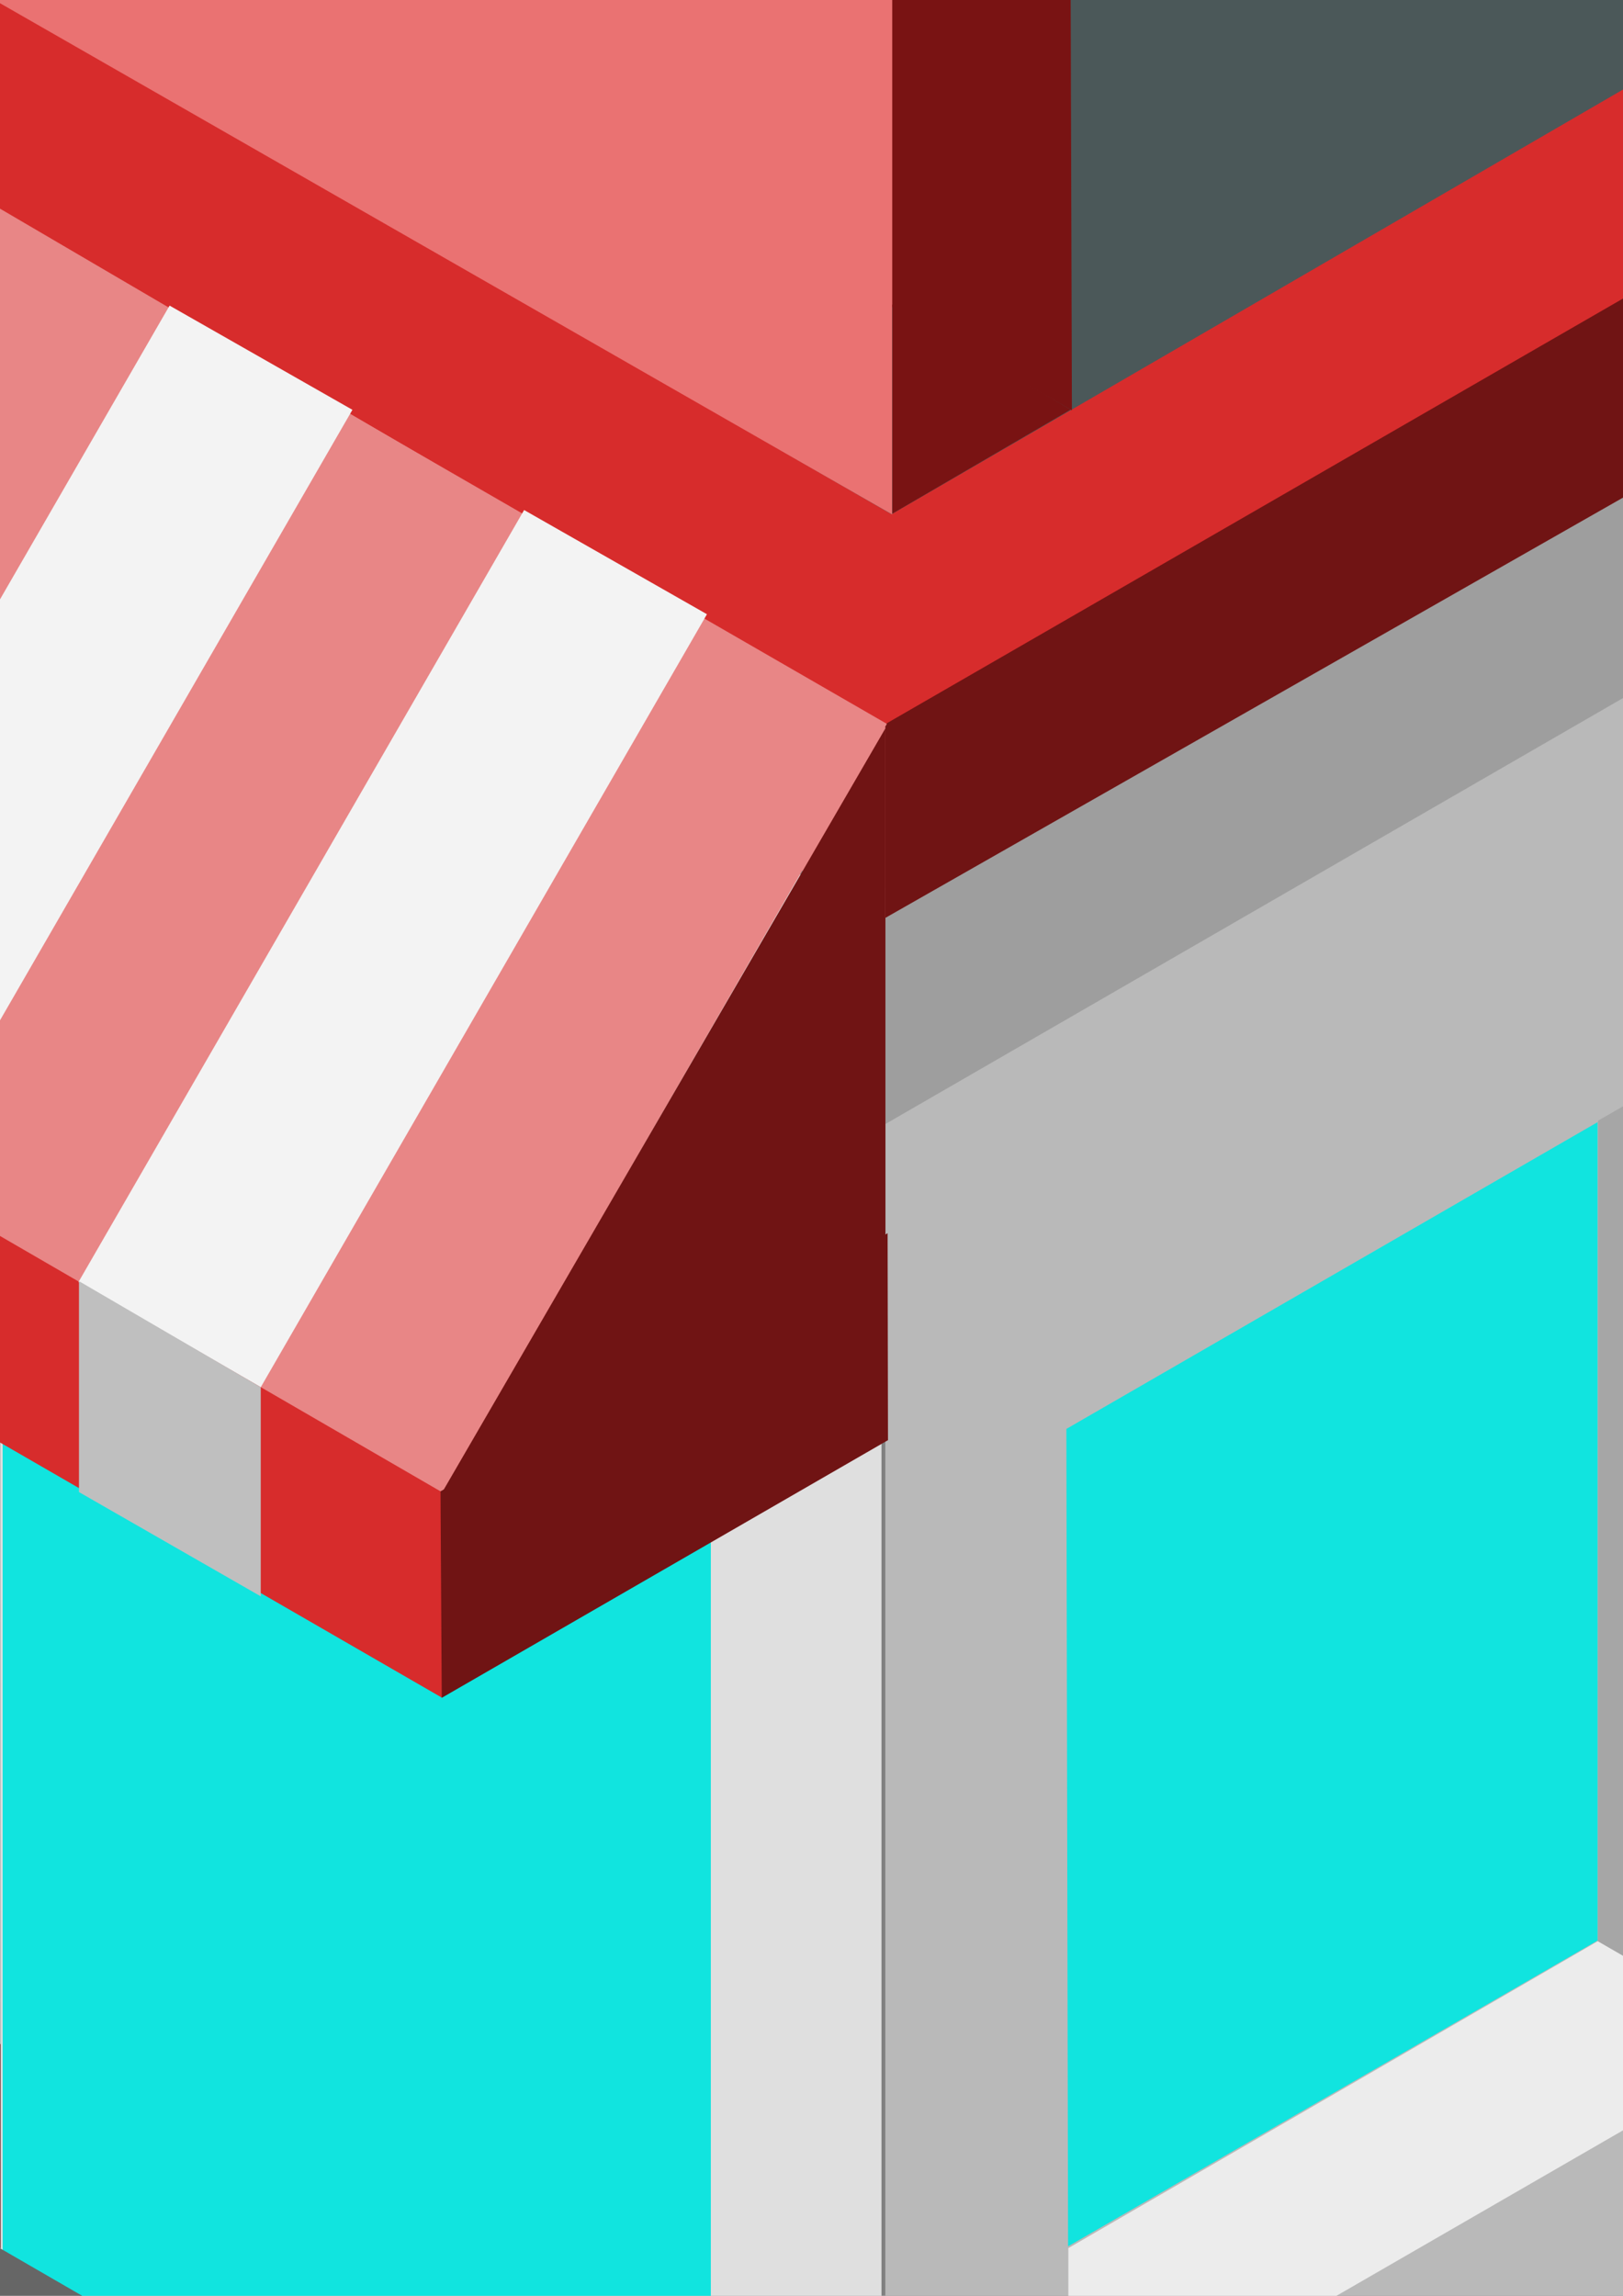 <?xml version="1.0" encoding="UTF-8" standalone="no"?>
<!-- Created with Inkscape (http://www.inkscape.org/) -->

<svg
   width="210mm"
   height="297mm"
   viewBox="0 0 210 297"
   version="1.1"
   id="svg5"
   inkscape:version="1.2 (1:1.2.1+202207142221+cd75a1ee6d)"
   sodipodi:docname="stuff_shop.svg"
   xmlns:inkscape="http://www.inkscape.org/namespaces/inkscape"
   xmlns:sodipodi="http://sodipodi.sourceforge.net/DTD/sodipodi-0.dtd"
   xmlns="http://www.w3.org/2000/svg"
   xmlns:svg="http://www.w3.org/2000/svg">
  <rect x="0" y="0" width="210" height="297" fill="#808080" stroke="none"/>
  <sodipodi:namedview
     id="namedview7"
     pagecolor="#ffffff"
     bordercolor="#000000"
     borderopacity="0.25"
     inkscape:showpageshadow="2"
     inkscape:pageopacity="0.0"
     inkscape:pagecheckerboard="0"
     inkscape:deskcolor="#ffffff"
     inkscape:document-units="px"
     showgrid="true"
     showborder="false"
     inkscape:zoom="0.12409585"
     inkscape:cx="543.93438"
     inkscape:cy="213.54461"
     inkscape:window-width="1920"
     inkscape:window-height="1016"
     inkscape:window-x="0"
     inkscape:window-y="0"
     inkscape:window-maximized="1"
     inkscape:current-layer="layer1">
    <inkscape:grid
       type="axonomgrid"
       id="grid132"
       units="px"
       spacingy="26.458" />
  </sodipodi:namedview>
  <defs
     id="defs2" />
  <g
     inkscape:label="Слой 1"
     inkscape:groupmode="layer"
     id="layer1">
    <path
       style="fill:#d72c2c;fill-opacity:1;stroke-width:0.2;stroke-linecap:round;stroke-linejoin:round"
       d="M -181.673,-79.235 113.854,-251.568 413.484,-79.291 113.583,94.847 Z"
       id="path3066" />
    <path
       style="fill:#4b5859;fill-opacity:1;stroke-width:0.2;stroke-linecap:round;stroke-linejoin:round"
       d="M 115.353,66.523 -113.589,-65.587 114.92,-198.967 343.521,-65.92 Z"
       id="path238" />
    <path
       style="fill:#701414;fill-opacity:1;stroke-width:0.2;stroke-linecap:round;stroke-linejoin:round"
       d="m 114.214,-224.997 0.998,26.13 -228.51,132.617 -24.399,-12.865 z"
       id="path1010" />
    <path
       style="fill:#e88686;fill-opacity:1;stroke-width:0.2;stroke-linecap:round;stroke-linejoin:round"
       d="M 114.163,-225.1 367.086,-78.958 342.641,-65.611 115.309,-197.315 Z"
       id="path2146" />
    <path
       style="fill:#3e4a4a;fill-opacity:1;stroke-width:0.2;stroke-linecap:round;stroke-linejoin:round"
       d="m 114.932,-197.506 22.664,12.076 -228.035,133.683 -23.306,-15.544 z"
       id="path3878" />
    <path
       style="fill:#701414;fill-opacity:1;stroke-width:0.2;stroke-linecap:round;stroke-linejoin:round"
       d="m 412.951,-78.443 v 27.093 L 114.548,118.902 114.267,93.84 Z"
       id="path5452"
       sodipodi:nodetypes="ccccc" />
    <path
       style="fill:#e88686;fill-opacity:1;stroke-width:0.2;stroke-linecap:round;stroke-linejoin:round"
       d="m -181.234,-79.159 v 27.263 L 114.56,118.881 V 94.093 Z"
       id="path5456" />
    <path
       style="fill:#dfdfdf;fill-opacity:1;stroke-width:0.2;stroke-linecap:round;stroke-linejoin:round"
       d="M 114.057,119.228 V 384.383 L -160.437,226.608 V -39.883 Z"
       id="path6061"
       sodipodi:nodetypes="ccccc" />
    <path
       style="fill:#b9b9b9;fill-opacity:1;stroke-width:0.2;stroke-linecap:round;stroke-linejoin:round"
       d="M 114.554,119.082 V 383.782 L 390.162,224.66 V -38.394 Z"
       id="path10275" />
    <path
       style="fill:#9e9e9e;fill-opacity:1;stroke-width:0.2;stroke-linecap:round;stroke-linejoin:round"
       d="m 114.085,119.012 v 26.672 L 390.251,-13.76 v -24.539 z"
       id="path10439" />
    <path
       style="fill:#11e4df;fill-opacity:1;stroke-width:0.2;stroke-linecap:round;stroke-linejoin:round"
       d="M 91.973,343.967 V 185.27 L 0.343,132.368 v 158.995 z"
       id="path10819" />
    <path
       style="fill:#b7b7b7;fill-opacity:1;stroke-width:0.2;stroke-linecap:round;stroke-linejoin:round"
       d="M 0.043,132.569 -22.918,119.313 V 305.441 L 0.136,290.923 Z"
       id="path17463" />
    <path
       style="fill:#ffffff;fill-opacity:1;stroke-width:0.2;stroke-linecap:round;stroke-linejoin:round"
       d="M -23.098,305.672 0.006,291.015 91.688,343.947 v 28.242 z"
       id="path17897" />
    <path
       style="fill:#701414;fill-opacity:1;stroke-width:0.2;stroke-linecap:round;stroke-linejoin:round"
       d="M -23.295,305.711 0.06,290.828 V 264.413 L -23.121,277.796 Z"
       id="path18007" />
    <path
       style="fill:#e88686;fill-opacity:1;stroke-width:0.2;stroke-linecap:round;stroke-linejoin:round"
       d="m -23.452,305.577 0.293,-27.921 -137.347,-79.297 v 28.319 z"
       id="path19905" />
    <path
       style="fill:#e88686;fill-opacity:1;stroke-width:0.2;stroke-linecap:round;stroke-linejoin:round"
       d="m 91.496,344.137 22.867,13.202 -0.145,26.956 -22.639,-13.07 z"
       id="path20168"
       sodipodi:nodetypes="ccccc" />
    <path
       style="fill:#701414;fill-opacity:1;stroke-width:0.2;stroke-linecap:round;stroke-linejoin:round"
       d="M 114.586,383.819 V 357.211 L 390.237,198.064 v 26.637 z"
       id="path20170" />
    <path
       style="fill:#11e4df;fill-opacity:1;stroke-width:0.2;stroke-linecap:round;stroke-linejoin:round"
       d="M -45.778,106.016 -114.51,66.333 V 172.203 l 68.512,39.556 z"
       id="path20241" />
    <path
       style="fill:#ececec;fill-opacity:1;stroke-width:0.2;stroke-linecap:round;stroke-linejoin:round"
       d="m -46.033,211.996 v 26.197 l -91.352,-52.742 22.82,-13.175 z"
       id="path20312" />
    <path
       style="fill:#b7b7b7;fill-opacity:1;stroke-width:0.2;stroke-linecap:round;stroke-linejoin:round"
       d="m -114.571,66.148 -22.762,-13.141 V 185.457 l 22.79,-13.167 z"
       id="path20452"
       sodipodi:nodetypes="ccccc" />
    <path
       style="fill:#11e4df;fill-opacity:1;stroke-width:0.2;stroke-linecap:round;stroke-linejoin:round"
       d="m 137.979,184.853 68.732,-39.683 v 105.87 l -68.512,39.556 z"
       id="path20454" />
    <path
       style="fill:#ececec;fill-opacity:1;stroke-width:0.2;stroke-linecap:round;stroke-linejoin:round"
       d="m 138.233,290.833 v 26.197 l 91.352,-52.742 -22.82,-13.175 z"
       id="path20456" />
    <path
       style="fill:#a6a6a6;fill-opacity:1;stroke-width:0.2;stroke-linecap:round;stroke-linejoin:round"
       d="m 206.772,144.985 22.762,-13.141 v 132.451 l -22.79,-13.167 z"
       id="path20458"
       sodipodi:nodetypes="ccccc" />
    <path
       style="fill:#11e4df;fill-opacity:1;stroke-width:0.2;stroke-linecap:round;stroke-linejoin:round"
       d="M 274.339,106.974 343.071,67.291 V 173.161 l -68.512,39.556 z"
       id="path20460" />
    <path
       style="fill:#ececec;fill-opacity:1;stroke-width:0.2;stroke-linecap:round;stroke-linejoin:round"
       d="m 274.593,212.953 v 26.197 l 91.352,-52.742 -22.82,-13.175 z"
       id="path20462" />
    <path
       style="fill:#a6a6a6;fill-opacity:1;stroke-width:0.2;stroke-linecap:round;stroke-linejoin:round"
       d="m 343.132,67.105 22.762,-13.141 V 186.415 l -22.79,-13.167 z"
       id="path20464"
       sodipodi:nodetypes="ccccc" />
    <path
       style="fill:#666666;fill-opacity:1;stroke-width:0.2;stroke-linecap:round;stroke-linejoin:round"
       d="m 115.528,464.562 411.595,-239.628 -137.063,-79.045 0.064,78.82 L 113.823,384.309 91.95,371.681 92.068,344.116 0.048,290.876 -23.012,305.425 -160.355,226.13 V 198.407 171.675 L -275.227,238.038 Z"
       id="path20466"
       sodipodi:nodetypes="cccccccccccccc" />
    <path
       style="fill:#555555;fill-opacity:1;stroke-width:0.2;stroke-linecap:round;stroke-linejoin:round"
       d="m 527.107,224.993 v 26.533 L 114.172,489.934 v -26.442 z"
       id="path20522" />
    <path
       style="fill:#898989;fill-opacity:1;stroke-width:0.2;stroke-linecap:round;stroke-linejoin:round"
       d="M 114.421,489.902 V 463.829 L -275.501,238.707 v 26.575 z"
       id="path21010" />
    <g
       id="g22731"
       transform="translate(688.053,-290.781)">
      <path
         id="path22524"
         style="fill:#791313;fill-opacity:1;stroke-width:0.206;stroke-linecap:round;stroke-linejoin:round"
         d="m -677.068,143.695 c -46.766,-26.891 -84.677,-29.317 -84.676,-5.421 0.003,1.038 0.08,2.118 0.228,3.237 l -40.314,-23.217 v 80.633 l 252.472,144.937 -0.245,-80.313 -43.047,-24.79 c 0.166,-0.988 0.252,-2.024 0.258,-3.108 2.1e-4,-23.896 -37.911,-65.068 -84.676,-91.958 z"
         sodipodi:nodetypes="sccccccccss" />
      <path
         id="path22667"
         style="fill:#ea7272;fill-opacity:1;stroke-width:0.206;stroke-linecap:round;stroke-linejoin:round"
         d="m -700.071,157.602 a 100.406,36.49 35.227 0 0 -84.676,-5.421 100.406,36.49 35.227 0 0 0.228,3.237 l -40.314,-23.217 v 80.633 l 252.227,144.504 v -79.88 l -43.047,-24.79 a 100.406,36.49 35.227 0 0 0.258,-3.108 100.406,36.49 35.227 0 0 -84.676,-91.958 z" />
      <path
         style="fill:#791313;fill-opacity:1;stroke-width:0.2;stroke-linecap:round;stroke-linejoin:round"
         d="m -801.537,118.354 -23.203,13.929 23.008,13.274 z"
         id="path22723" />
      <path
         style="fill:#791313;fill-opacity:1;stroke-width:0.2;stroke-linecap:round;stroke-linejoin:round"
         d="m -549.522,343.773 -23.076,-13.61 0.003,27.065 z"
         id="path22725"
         sodipodi:nodetypes="cccc" />
    </g>
    <path
       style="fill:#e88686;fill-opacity:1;stroke-width:0.2;stroke-linecap:round;stroke-linejoin:round"
       d="M -180.991,-76.985 -238.079,21.894 57.269,193.213 114.755,93.644 Z"
       id="path22733"
       sodipodi:nodetypes="ccccc" />
    <path
       style="fill:#701414;fill-opacity:1;stroke-width:0.2;stroke-linecap:round;stroke-linejoin:round"
       d="M 57.214,193.055 114.566,159.943 V 94.214 Z"
       id="path23080" />
    <path
       style="fill:#d72c2c;fill-opacity:1;stroke-width:0.2;stroke-linecap:round;stroke-linejoin:round"
       d="m 57.21,193.052 v 26.586 L -238.01,49.193 V 21.936 Z"
       id="path23082" />
    <path
       style="fill:#701414;fill-opacity:1;stroke-width:0.2;stroke-linecap:round;stroke-linejoin:round"
       d="m 57.159,219.642 57.738,-33.335 -0.051,-26.774 -57.848,33.398 z"
       id="path23222"
       sodipodi:nodetypes="ccccc" />
    <path
       style="fill:#f3f3f3;fill-opacity:1;stroke-width:0.2;stroke-linecap:round;stroke-linejoin:round"
       d="m -161.385,-66.446 -57.653,99.859 23.58,13.614 57.731,-99.992 z"
       id="path23293" />
    <path
       style="fill:#bfbfbf;fill-opacity:1;stroke-width:0.2;stroke-linecap:round;stroke-linejoin:round"
       d="M -195.463,47.03 V 74.087 L -218.982,60.597 V 33.311 Z"
       id="path25185"
       sodipodi:nodetypes="ccccc" />
    <path
       style="fill:#f3f3f3;fill-opacity:1;stroke-width:0.2;stroke-linecap:round;stroke-linejoin:round"
       d="m -115.434,-39.811 -57.653,99.859 23.58,13.614 57.731,-99.992 z"
       id="path25187" />
    <path
       style="fill:#bfbfbf;fill-opacity:1;stroke-width:0.2;stroke-linecap:round;stroke-linejoin:round"
       d="M -149.511,73.665 V 100.722 L -173.03,87.232 V 59.946 Z"
       id="path25189"
       sodipodi:nodetypes="ccccc" />
    <path
       style="fill:#f3f3f3;fill-opacity:1;stroke-width:0.2;stroke-linecap:round;stroke-linejoin:round"
       d="m -69.646,-13.395 -57.653,99.859 23.58,13.614 57.731,-99.992 z"
       id="path25191" />
    <path
       style="fill:#bfbfbf;fill-opacity:1;stroke-width:0.2;stroke-linecap:round;stroke-linejoin:round"
       d="m -103.723,100.082 v 27.057 l -23.519,-13.491 V 86.363 Z"
       id="path25193"
       sodipodi:nodetypes="ccccc" />
    <path
       style="fill:#f3f3f3;fill-opacity:1;stroke-width:0.2;stroke-linecap:round;stroke-linejoin:round"
       d="m -23.736,13.042 -57.653,99.859 23.58,13.614 57.731,-99.992 z"
       id="path25195" />
    <path
       style="fill:#bfbfbf;fill-opacity:1;stroke-width:0.2;stroke-linecap:round;stroke-linejoin:round"
       d="m -57.813,126.518 v 27.057 l -23.519,-13.491 v -27.285 z"
       id="path25197"
       sodipodi:nodetypes="ccccc" />
    <path
       style="fill:#f3f3f3;fill-opacity:1;stroke-width:0.2;stroke-linecap:round;stroke-linejoin:round"
       d="m 21.942,39.534 -57.653,99.859 23.58,13.614 57.731,-99.992 z"
       id="path25199" />
    <path
       style="fill:#bfbfbf;fill-opacity:1;stroke-width:0.2;stroke-linecap:round;stroke-linejoin:round"
       d="m -12.135,153.01 v 27.057 l -23.519,-13.491 v -27.285 z"
       id="path25201"
       sodipodi:nodetypes="ccccc" />
    <path
       style="fill:#f3f3f3;fill-opacity:1;stroke-width:0.2;stroke-linecap:round;stroke-linejoin:round"
       d="M 67.815,65.98 10.161,165.839 33.742,179.453 91.472,79.461 Z"
       id="path25203" />
    <path
       style="fill:#bfbfbf;fill-opacity:1;stroke-width:0.2;stroke-linecap:round;stroke-linejoin:round"
       d="m 33.738,179.456 v 27.057 L 10.218,193.023 v -27.285 z"
       id="path25205"
       sodipodi:nodetypes="ccccc" />
  </g>
</svg>
